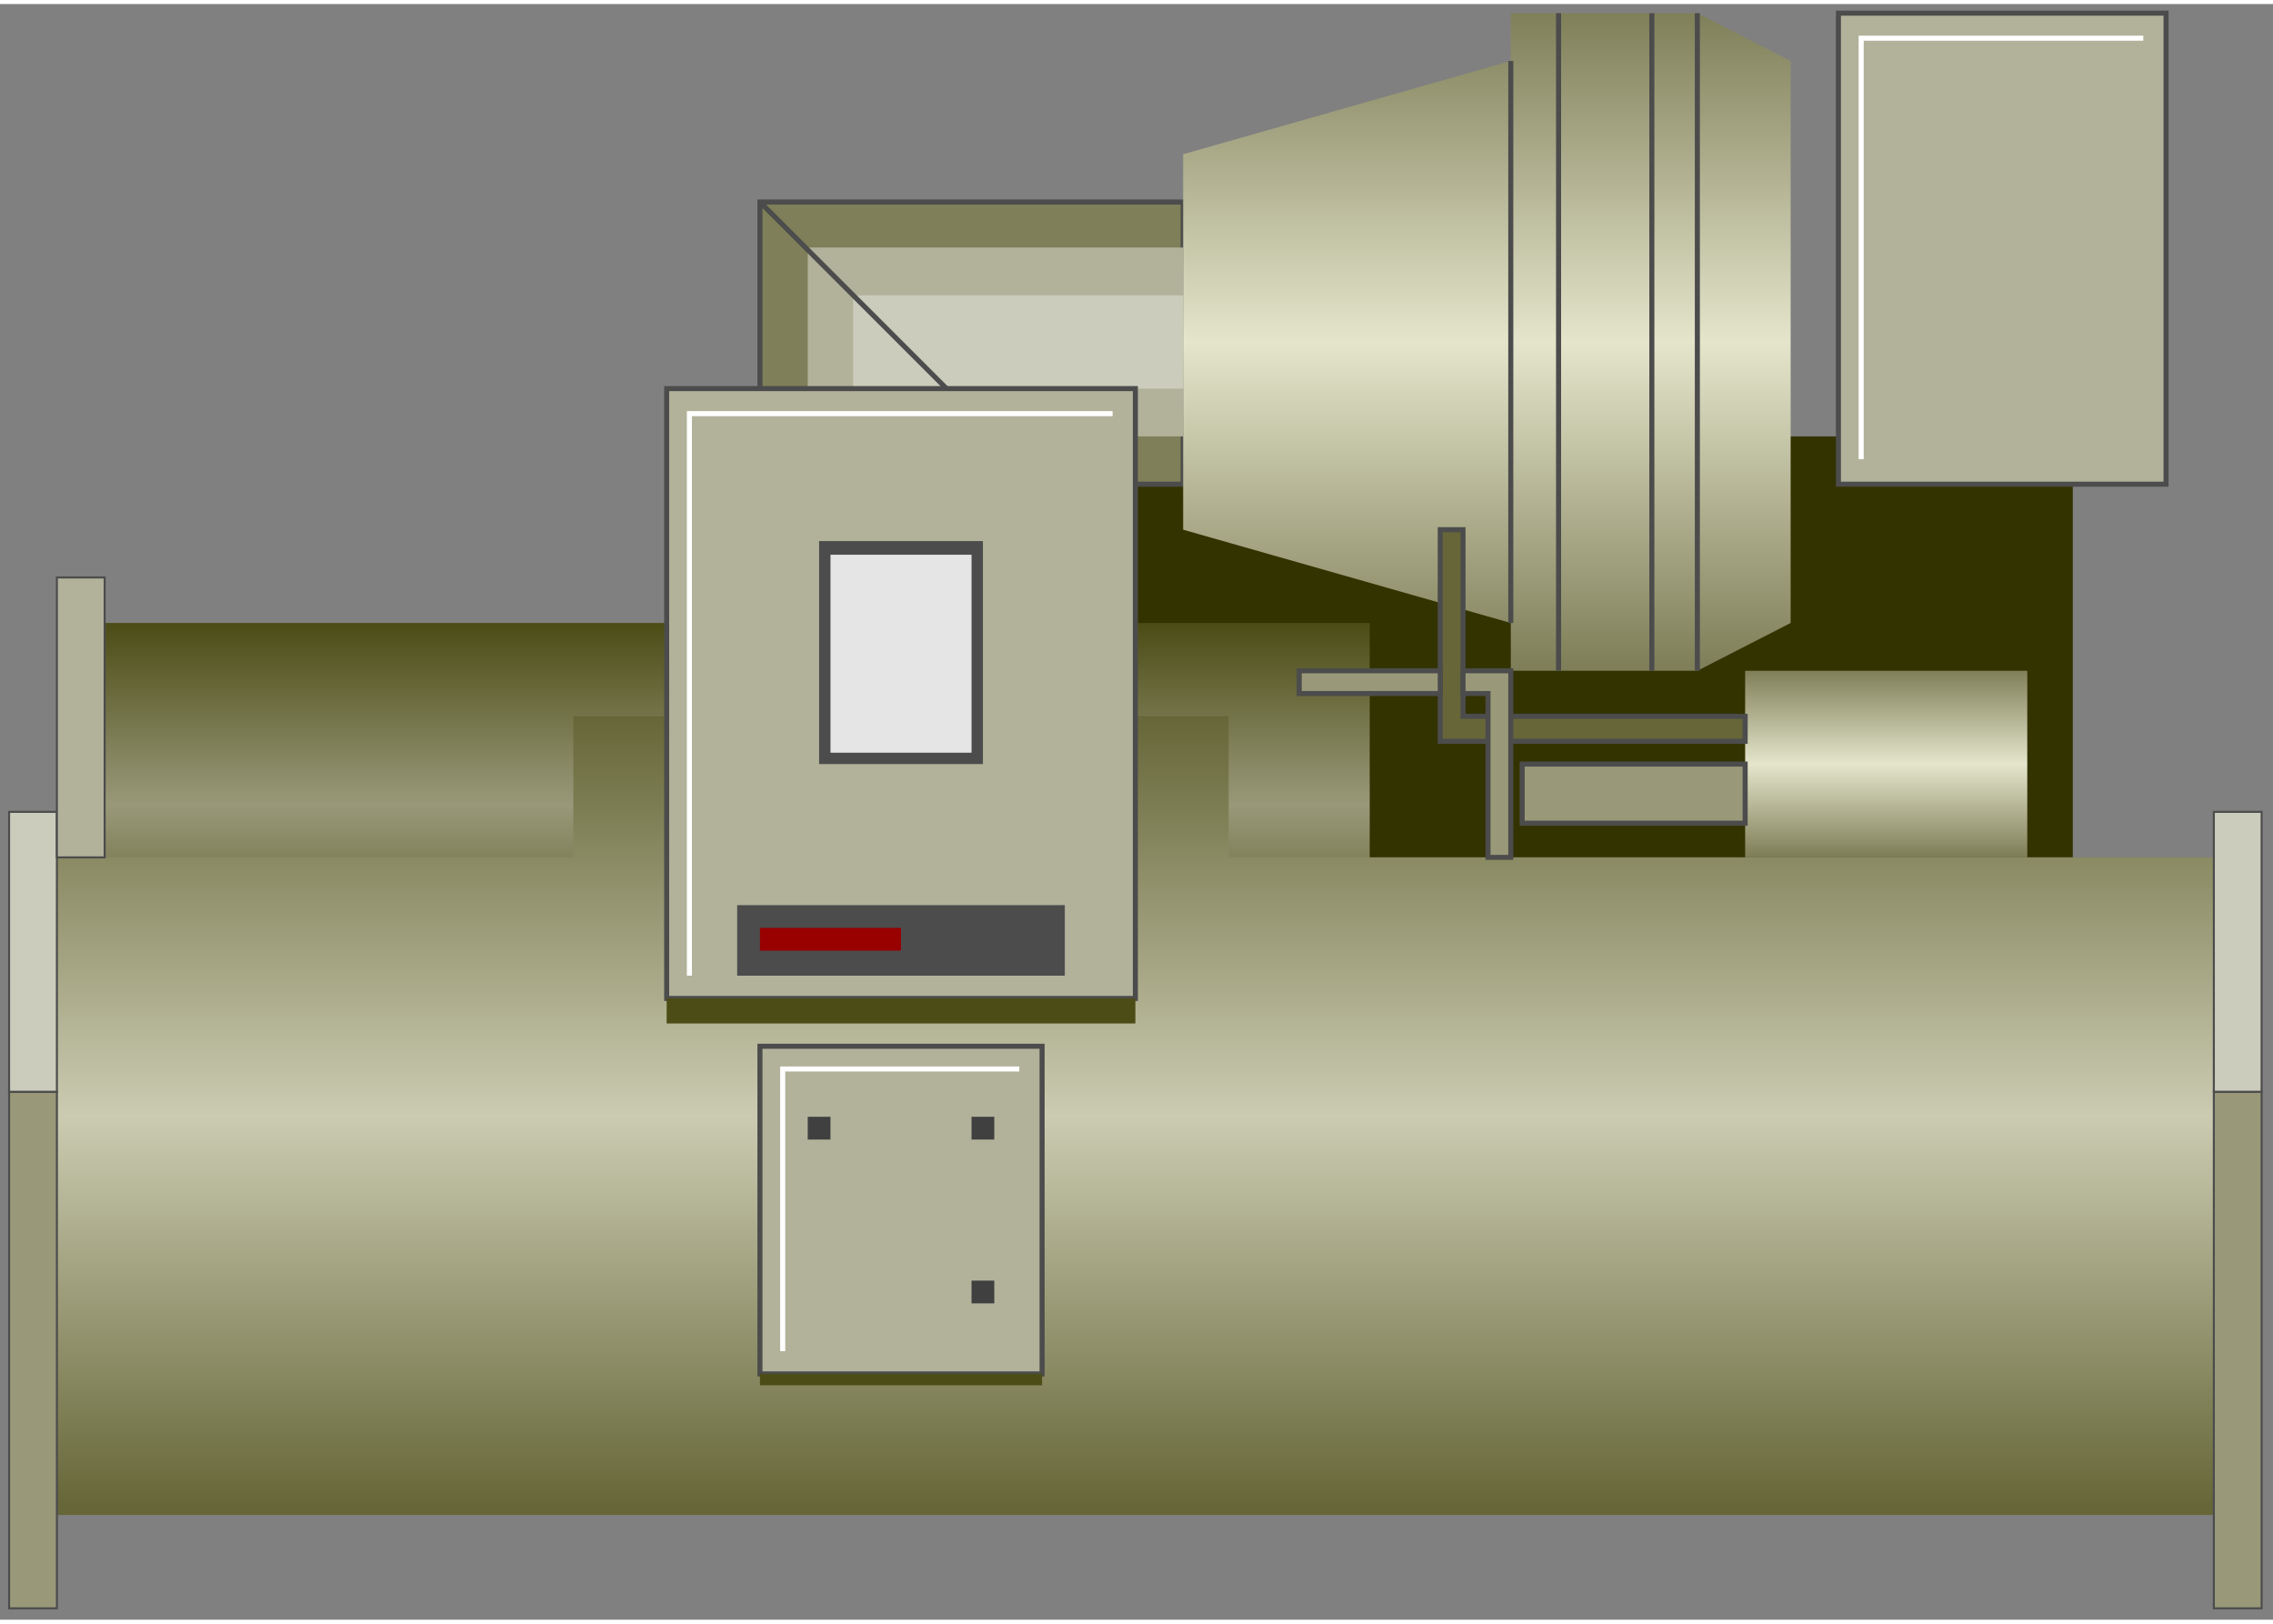 <!DOCTYPE svg PUBLIC "-//W3C//DTD SVG 1.1//EN" "http://www.w3.org/Graphics/SVG/1.1/DTD/svg11.dtd"><svg version="1.1" xmlns="http://www.w3.org/2000/svg" xmlns:xlink="http://www.w3.org/1999/xlink" width="112px" height="80px" viewBox="0 0 112.5 79.957" enable-background="new 0 0 112.5 79.957" xml:space="preserve">
<rect x="0" y="0" width="112.5" height="79.957" fill="#808080" stroke="none"/>
<g id="Group_Chill_Tube">
	<path fill="#333300" d="M56.194,21.397h46.396V42.23H56.194V21.397z" />
	<path fill="#7F7F59" stroke="#4C4C4C" stroke-width="0.25" d="M58.559,9.798H37.613v25.45h13.964V23.762h6.982V9.798z" />
	<path fill="#B2B29B" d="M58.559,12.05H39.978v20.946h9.234V21.397h9.347V12.05z" />
	<path fill="#CCCCBD" d="M58.559,14.415H42.229v16.216h4.73V19.032h11.599V14.415z" />
	<path fill="none" stroke="#4C4C4C" stroke-width="0.25" d="M37.613,9.798l13.964,13.964" />
</g>
<g id="Group_Chiller">
	<linearGradient id="SVGID_1_" gradientUnits="userSpaceOnUse" x1="36.487" y1="48.623" x2="36.487" y2="30.632">
		<stop offset="0.01" style="stop-color:#4C4C16" />
		<stop offset="0.5" style="stop-color:#99997A" />
		<stop offset="1" style="stop-color:#4C4C16" />
	</linearGradient>
	<path fill="url(#SVGID_1_)" d="M5.18,30.631h62.613v17.991H5.18V30.631z" />
	<linearGradient id="SVGID_2_" gradientUnits="userSpaceOnUse" x1="56.194" y1="74.775" x2="56.194" y2="35.248">
		<stop offset="0.01" style="stop-color:#666638" />
		<stop offset="0.5" style="stop-color:#CBCBB2" />
		<stop offset="1" style="stop-color:#666638" />
	</linearGradient>
	<path fill="url(#SVGID_2_)" d="M2.815,42.23h25.563v-6.982h32.432v6.982h48.762v32.545H2.815V42.23z" />
</g>
<g id="Group_Wind_Generator">
	<linearGradient id="SVGID_3_" gradientUnits="userSpaceOnUse" x1="73.592" y1="32.996" x2="73.592" y2="0.451">
		<stop offset="0.01" style="stop-color:#7F7F59" />
		<stop offset="0.5" style="stop-color:#E5E5CC" />
		<stop offset="1" style="stop-color:#7F7F59" />
	</linearGradient>
	<path fill="url(#SVGID_3_)" d="M58.559,26.014V7.433l16.217-4.617V0.451h9.233l4.617,2.365v27.815l-4.617,2.365h-9.233v-2.365   L58.559,26.014" />
	<path fill="none" stroke="#4C4C4C" stroke-width="0.25" d="M74.775,30.631V2.816" />
	<path fill="none" stroke="#4C4C4C" stroke-width="0.25" d="M84.009,32.996V0.451" />
	<path fill="none" stroke="#4C4C4C" stroke-width="0.25" d="M77.14,32.996V0.451" />
	<path fill="none" stroke="#4C4C4C" stroke-width="0.25" d="M81.757,0.451v32.545" />
</g>
<g id="Group_Cooling_Unit">
	<linearGradient id="SVGID_4_" gradientUnits="userSpaceOnUse" x1="93.356" y1="42.23" x2="93.356" y2="32.997">
		<stop offset="0.01" style="stop-color:#7F7F59" />
		<stop offset="0.5" style="stop-color:#E5E5CC" />
		<stop offset="1" style="stop-color:#7F7F59" />
	</linearGradient>
	<path fill="url(#SVGID_4_)" d="M86.374,32.996h13.964v9.234H86.374V32.996" />
</g>
<g id="Group_Pipes">
	<path fill="#666638" stroke="#4C4C4C" stroke-width="0.25" d="M86.374,35.248H72.41v-9.234h-1.127v10.473h15.091V35.248z" />
	<path fill="#99997A" stroke="#4C4C4C" stroke-width="0.25" d="M75.338,37.613h11.036v2.927H75.338V37.613z" />
	<path fill="#99997A" stroke="#4C4C4C" stroke-width="0.25" d="M74.775,42.23v-9.234H72.41v1.126h1.238v8.108H74.775z" />
	<path fill="#99997A" stroke="#4C4C4C" stroke-width="0.25" d="M71.283,32.996h-6.981v1.126h6.981V32.996z" />
</g>
<g id="Group_Control_Unit">
	<path fill="#B2B29B" stroke="#4C4C4C" stroke-width="0.25" d="M32.996,19.032h23.198v30.18H32.996V19.032z" />
	<path fill="#B2B29B" stroke="#4C4C4C" stroke-width="0.25" d="M37.613,51.578h13.964v16.216H37.613V51.578z" />
	<path fill="#4C4C4C" d="M40.541,26.577h8.108v11.036h-8.108V26.577z" />
	<path fill="#E5E5E5" d="M41.104,27.253h6.982v9.797h-6.982V27.253z" />
	<path fill="#4C4C4C" d="M36.486,44.595h16.216v3.49H36.486V44.595z" />
	<path fill="#990000" d="M37.613,45.721h6.982v1.126h-6.982V45.721z" />
	<path fill="none" stroke="#FFFFFF" stroke-width="0.25" d="M55.067,20.271H34.122v27.814" />
	<path fill="none" stroke="#FFFFFF" stroke-width="0.25" d="M50.451,52.703H38.739v13.965" />
	<path fill="#404040" d="M48.085,63.176h1.126v1.126h-1.126V63.176z" />
	<path fill="#404040" d="M39.978,55.068h1.126v1.127h-1.126V55.068z" />
	<path fill="#404040" d="M48.085,55.068h1.126v1.127h-1.126V55.068z" />
	<path fill="#4C4C16" d="M37.613,67.793h13.964v0.563H37.613V67.793z" />
	<path fill="#4C4C16" d="M32.996,49.212h23.198v1.238H32.996V49.212z" />
	<path fill="#B2B29B" stroke="#4C4C4C" stroke-width="0.25" d="M90.991,23.762V0.451h16.216v23.311H90.991z" />
	<path fill="none" stroke="#FFFFFF" stroke-width="0.25" d="M92.117,22.523V1.69h13.964" />
</g>
<g id="Group_Support_Structure">
	<path fill="#99997A" stroke="#4C4C4C" stroke-width="0.1" d="M0.451,53.83h2.365v25.563H0.451V53.83z" />
	<path fill="#CCCCBD" stroke="#4C4C4C" stroke-width="0.1" d="M0.451,39.978h2.365V53.83H0.451V39.978z" />
	<path fill="#99997A" stroke="#4C4C4C" stroke-width="0.1" d="M109.572,53.83h2.365v25.563h-2.365V53.83z" />
	<path fill="#CCCCBD" stroke="#4C4C4C" stroke-width="0.1" d="M109.572,39.978h2.365V53.83h-2.365V39.978z" />
	<path fill="#B2B29B" stroke="#4C4C4C" stroke-width="0.1" d="M2.815,28.379H5.18V42.23H2.815V28.379z" />
</g>
</svg>